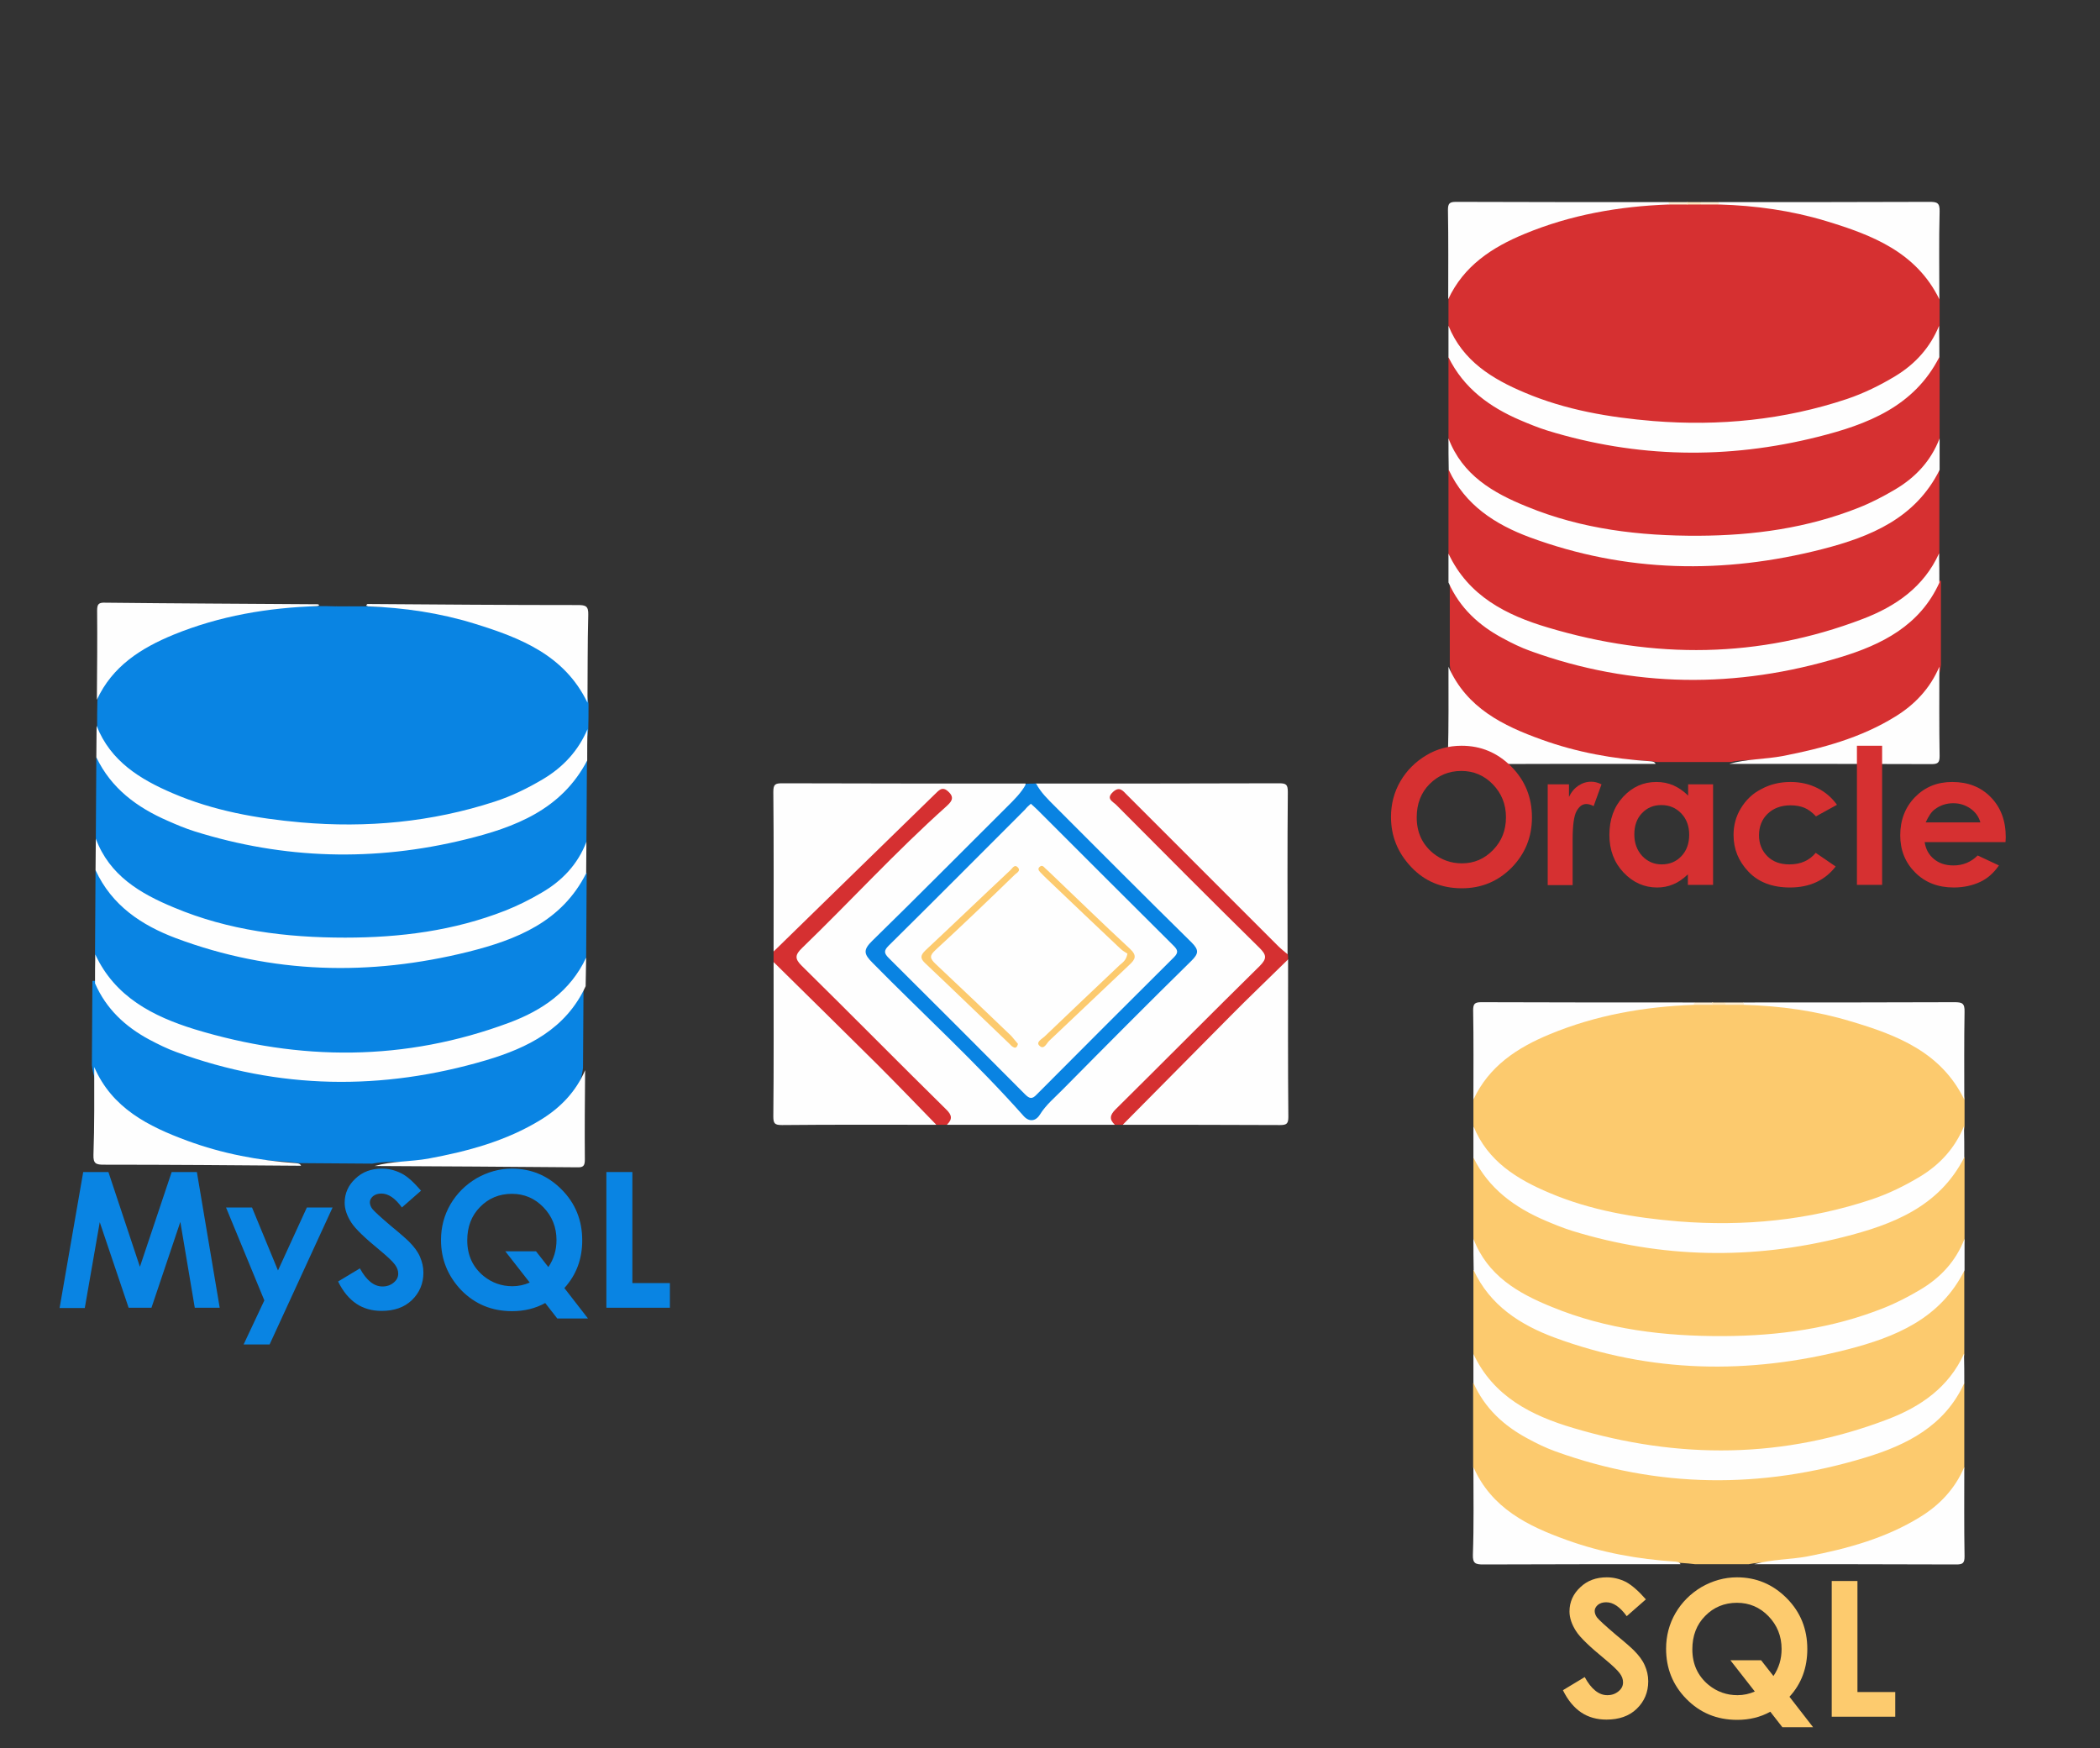 <?xml version="1.0" encoding="utf-8"?>
<!-- Generator: Adobe Illustrator 22.0.0, SVG Export Plug-In . SVG Version: 6.00 Build 0)  -->
<svg version="1.1" xmlns="http://www.w3.org/2000/svg" xmlns:xlink="http://www.w3.org/1999/xlink" x="0px" y="0px"
	 viewBox="0 0 800 666" style="enable-background:new 0 0 800 666;" xml:space="preserve">
<rect x="0" y="0" width="800" height="666" fill="#333333" stroke="none"/>
<style type="text/css">
	.st0{fill:#FCCA6E;}
	.st1{fill:#FEFEFE;}
	.st2{fill:#FDEFD5;}
	.st3{fill:#FDE7BF;}
	.st4{fill:none;}
	.st5{fill:#D63031;}
	.st6{fill:#0984E3;}
	.st7{fill:#FDCB6E;}
	.st8{fill:#0983E2;}
	.st9{fill:#D53031;}
</style>
<g id="загружено__x28_1_x29__xA0_Image_5_">
	<g>
		<path class="st0" d="M561.3,428.9c0-3.3,0-6.7,0-10c1-8.2,6-13.8,12.6-18.2c16.8-11.4,35.6-17,55.8-17.8
			c5.3-0.2,10.6-0.8,15.9-0.5c2.2,0,4.4,0,6.7,0c1.7,0,3.4,0,5,0c2.2,0,4.4,0,6.7,0c17.2,0.1,34.2,0.9,50.5,7.4
			c7.5,3,14.7,6.3,21.3,10.9c6.5,4.5,11.5,10,12.6,18.2c0,3.3,0,6.7,0,10c-1.1,11.5-9.4,17.4-18.3,22.5
			c-14.1,8.1-29.4,12.2-45.4,14.4c-12.4,1.8-24.8,2.8-37.3,2.1c-23.2-1.3-46-4.5-66.8-16c-4.1-2.3-7.9-5-11.5-8
			C564.3,440.1,562.2,434.8,561.3,428.9z"/>
		<path class="st0" d="M561.3,515.9c0-10.7,0-21.3,0-32c2.1-0.5,3.2,1,3.9,2.4c6,11.2,16.6,16.7,27.5,21.2
			c16.6,6.8,34.1,9.9,52,10.4c18.7,0.5,37.3-0.1,55.5-4.9c11.2-3,21.9-6.8,31.6-13.3c4.9-3.3,9.2-7.2,12-12.5
			c0.9-1.7,1.9-3.7,4.5-3.2c0,10.7,0,21.3,0,32c-1.9,12.7-11.5,18.6-21.4,23.7c-19.7,10.2-41.1,13.9-63.1,14.5
			c-20.4,0.5-40.5-0.4-60.2-6.2c-10.9-3.2-21.4-7.4-30.6-14.3C567,529.1,562.1,523.9,561.3,515.9z"/>
		<path class="st0" d="M748.3,526.9c0,10.7,0,21.3,0,32c-1.3,12.2-10.5,17.9-19.8,23.1c-14.4,8-29.9,12.3-46.5,13
			c-4.6,0.2-11.2-0.1-15.8,0.9c-9.3,0-11.2,0-20.5,0c-6.4-0.9-18.3-0.7-24.7-1.5c-18.6-2.2-35.9-7.8-50.7-19.7
			c-5.2-4.1-8.4-9.2-9.1-15.8c0-10.7,0-21.3,0-32c2.1-0.4,2.9,1.3,3.8,2.6c6,10,15.2,16.1,25.7,20.4c16.5,6.8,33.7,9.7,51.4,11.1
			c20.1,1.6,39.8-0.4,59.2-5.3c13.2-3.3,26.1-7.9,36.4-17.7c2.5-2.4,4.6-5.2,6.6-8.1C745.3,528.5,745.9,526.5,748.3,526.9z"/>
		<path class="st0" d="M561.3,471.9c0-10.3,0-20.7,0-31c2.1-0.5,3.2,1,4,2.3c7,12.3,18.8,18,31.3,22.5c16.7,6.1,34.1,8.6,51.8,9.1
			c21.3,0.6,42.1-1.5,62.4-8.2c8.6-2.8,16.6-6.7,23.9-12.2c3.6-2.8,6.6-6.1,8.9-9.9c1.1-1.8,2-4,4.8-3.6c0,10.3,0,20.7,0,31
			c-0.8,10.3-7.7,16.1-15.5,21.1c-13.3,8.6-28.1,12.9-43.5,15.3c-31.8,5-63.3,4.1-94.1-6.4c-7.3-2.5-14.1-5.9-20.5-10.3
			C567.7,486.9,561.9,481.1,561.3,471.9z"/>
		<path class="st1" d="M748.3,440.9c-9.6,18.9-27.5,25.7-46.2,30.4c-34.5,8.7-69.1,8.1-103.2-2.4c-3.5-1.1-6.9-2.5-10.2-3.9
			c-11.7-5-21.6-12.2-27.4-24c0-4,0-8,0-12c5.4,13.4,16.7,20.3,29.1,25.5c15.6,6.6,32.1,9.4,48.9,10.8c25.2,2,49.8-0.4,73.8-8.4
			c6.5-2.2,12.6-5.2,18.4-8.7c7.6-4.6,13.3-10.9,16.7-19.2C748.3,432.9,748.3,436.9,748.3,440.9z"/>
		<path class="st1" d="M748.3,526.9c-7.4,16.3-21.9,23.6-37.8,28.4c-39.5,12-79,11.7-118-2.4c-3.6-1.3-7.1-3-10.4-4.8
			c-9.2-4.9-16.5-11.6-20.8-21.3c0-3.7,0-7.3,0-11c7.6,16.2,22.1,23.5,38,28.2c40.2,12,80.3,11.8,119.8-3.3
			c12.6-4.8,23.3-12.2,29.1-25C748.3,519.6,748.3,523.2,748.3,526.9z"/>
		<path class="st1" d="M561.3,471.9c5.3,14,17,20.8,29.9,26c20.9,8.6,42.9,11.2,65.4,11.1c20.9-0.1,41.4-2.9,61-10.7
			c4.8-1.9,9.4-4.3,13.8-6.9c7.8-4.6,13.7-10.9,17-19.5c0,4,0,8,0,12c-9.2,18.5-26.4,25.5-44.7,30.2c-37.5,9.6-74.8,9-111.4-4.5
			c-13.2-4.9-24.7-12.3-30.9-25.7C561.3,479.9,561.3,475.9,561.3,471.9z"/>
		<path class="st1" d="M645.3,382.8c-18.9,0.7-37.3,3.9-54.9,11.2c-12.4,5.1-23.2,12.2-29.1,24.9c0-11.3,0.1-22.7-0.1-34
			c0-2.5,0.6-3.1,3.1-3.1c27,0.1,54,0.1,81,0.1C646,382.2,646,382.5,645.3,382.8z"/>
		<path class="st1" d="M748.3,418.9c-8.8-18.1-25.7-24.6-43.2-29.8c-13.2-4-26.9-5.9-40.7-6.3c-0.7-0.2-0.7-0.5-0.1-0.9
			c26.7,0,53.4,0,80.2-0.1c2.9,0,4,0.3,3.9,3.7C748.2,396.7,748.3,407.8,748.3,418.9z"/>
		<path class="st1" d="M668.3,595.9c6.6-1.9,13.6-1.7,20.4-3c15-2.9,29.7-6.9,42.8-15c7.5-4.6,13.3-10.8,16.8-19
			c0,11.3-0.1,22.7,0.1,34c0,2.5-0.6,3.1-3.1,3.1C719.7,595.9,694,595.9,668.3,595.9z"/>
		<path class="st1" d="M561.3,558.9c6.9,15.7,20.8,22.5,35.6,27.8c13.3,4.8,27.1,7.3,41.2,8.2c0.8,0.1,1.7,0.1,2.1,1
			c-25.1,0-50.1,0-75.2,0.1c-2.9,0-4-0.4-3.9-3.7C561.5,581.1,561.3,570,561.3,558.9z"/>
		<path class="st2" d="M645.3,382.8c0-0.3,0-0.6,0.1-0.9c2.3,0,4.7,0,7,0c0.7,0.3,0.7,0.6,0,0.9C650,382.8,647.6,382.8,645.3,382.8z
			"/>
		<path class="st2" d="M664.3,381.9c0,0.3,0,0.6,0.1,0.9c-2.3,0-4.7,0-7,0c-0.7-0.3-0.7-0.6,0-0.9
			C659.7,381.9,662,381.9,664.3,381.9z"/>
		<path class="st3" d="M657.3,381.9c0,0.3,0,0.6,0,0.9c-1.7,0-3.4,0-5.1,0c0-0.3,0-0.6,0-0.9C654,381.9,655.7,381.9,657.3,381.9z"/>
	</g>
	<rect x="545" y="386" class="st4" width="187" height="214"/>
	<g>
		<g>
			<path class="st5" d="M551.8,124c0-3.3,0-6.7,0-10c1-8.2,6-13.8,12.6-18.2c16.8-11.4,35.6-17,55.8-17.8c5.3-0.2,10.6-0.8,15.9-0.5
				c2.2,0,4.4,0,6.7,0c1.7,0,3.4,0,5,0c2.2,0,4.4,0,6.7,0c17.2,0.1,34.2,0.9,50.5,7.4c7.5,3,14.7,6.3,21.3,10.9
				c6.5,4.5,11.5,10,12.6,18.2c0,3.3,0,6.7,0,10c-1.1,11.5-9.4,17.4-18.3,22.5c-14.1,8.1-29.4,12.2-45.4,14.4
				c-12.4,1.8-24.8,2.8-37.3,2.1c-23.2-1.3-46-4.5-66.8-16c-4.1-2.3-7.9-5-11.5-8C554.8,135.2,552.7,129.9,551.8,124z"/>
			<path class="st5" d="M551.8,211c0-10.7,0-21.3,0-32c2.1-0.5,3.2,1,3.9,2.4c6,11.2,16.6,16.7,27.5,21.2c16.6,6.8,34.1,9.9,52,10.4
				c18.7,0.5,37.3-0.1,55.5-4.9c11.2-3,21.9-6.8,31.6-13.3c4.9-3.3,9.2-7.2,12-12.5c0.9-1.7,1.9-3.7,4.5-3.2c0,10.7,0,21.3,0,32
				c-1.9,12.7-11.5,18.6-21.4,23.7c-19.7,10.2-41.1,13.9-63.1,14.5c-20.4,0.5-40.5-0.4-60.2-6.2c-10.9-3.2-21.4-7.4-30.6-14.3
				C557.5,224.3,552.5,219,551.8,211z"/>
			<path class="st5" d="M739.4,221.3c0,10.7,0,21.3,0,32c-1.3,12.2-10.5,17.9-19.8,23.1c-14.4,8-29.9,12.3-46.5,13
				c-4.6,0.2-9.2-0.1-13.8,0.9c-9.3,0-18.7,0-28,0c-6.4-0.9-12.8-0.7-19.2-1.5c-18.6-2.2-35.9-7.8-50.7-19.7
				c-5.2-4.1-8.4-9.2-9.1-15.8c0-10.7,0-21.3,0-32c2.1-0.4,2.9,1.3,3.8,2.6c6,10,15.2,16.1,25.7,20.4c16.5,6.8,33.7,9.7,51.4,11.1
				c20.1,1.6,39.8-0.4,59.2-5.3c13.2-3.3,26.1-7.9,36.4-17.7c2.5-2.4,4.6-5.2,6.6-8.1C736.3,222.8,737,220.9,739.4,221.3z"/>
			<path class="st5" d="M551.8,167c0-10.3,0-20.7,0-31c2.1-0.5,3.2,1,4,2.3c7,12.3,18.8,18,31.3,22.5c16.7,6.1,34.1,8.6,51.8,9.1
				c21.3,0.6,42.1-1.5,62.4-8.2c8.6-2.8,16.6-6.7,23.9-12.2c3.6-2.8,6.6-6.1,8.9-9.9c1.1-1.8,2-4,4.8-3.6c0,10.3,0,20.7,0,31
				c-0.8,10.3-7.7,16.1-15.5,21.1c-13.3,8.6-28.1,12.9-43.5,15.3c-31.8,5-63.3,4.1-94.1-6.4c-7.3-2.5-14.1-5.9-20.5-10.3
				C558.1,182,552.4,176.3,551.8,167z"/>
			<path class="st1" d="M738.8,136c-9.6,18.9-27.5,25.7-46.2,30.4c-34.5,8.7-69.1,8.1-103.2-2.4c-3.5-1.1-6.9-2.5-10.2-3.9
				c-11.7-5-21.6-12.2-27.4-24c0-4,0-8,0-12c5.4,13.4,16.7,20.3,29.1,25.5c15.6,6.6,32.1,9.4,48.9,10.8c25.2,2,49.8-0.4,73.8-8.4
				c6.5-2.2,12.6-5.2,18.4-8.7c7.6-4.6,13.3-10.9,16.7-19.2C738.8,128,738.8,132,738.8,136z"/>
		</g>
		<path class="st1" d="M738.8,222c-7.4,16.3-21.9,23.6-37.8,28.4c-39.5,12-79,11.7-118-2.4c-3.6-1.3-7.1-3-10.4-4.8
			c-9.2-4.9-16.5-11.6-20.8-21.3c0-3.7,0-7.3,0-11c7.6,16.2,22.1,23.5,38,28.2c40.2,12,80.3,11.8,119.8-3.3
			c12.6-4.8,23.3-12.2,29.1-25C738.8,214.7,738.8,218.4,738.8,222z"/>
		<path class="st1" d="M551.8,167c5.3,14,17,20.8,29.9,26c20.9,8.6,42.9,11.2,65.4,11.1c20.9-0.1,41.4-2.9,61-10.7
			c4.8-1.9,9.4-4.3,13.8-6.9c7.8-4.6,13.7-10.9,17-19.5c0,4,0,8,0,12c-9.2,18.5-26.4,25.5-44.7,30.2c-37.5,9.6-74.8,9-111.4-4.5
			c-13.2-4.9-24.7-12.3-30.9-25.7C551.8,175,551.8,171,551.8,167z"/>
		<path class="st1" d="M635.7,77.9c-18.9,0.7-37.3,3.9-54.9,11.2c-12.4,5.1-23.2,12.2-29.1,24.9c0-11.3,0.1-22.7-0.1-34
			c0-2.5,0.6-3.1,3.1-3.1c27,0.1,54,0.1,81,0.1C636.5,77.4,636.4,77.7,635.7,77.9z"/>
		<path class="st1" d="M738.8,114C730,96,713.1,89.5,695.6,84.2c-13.2-4-26.9-5.9-40.7-6.3c-0.7-0.2-0.7-0.5-0.1-0.9
			c26.7,0,53.4,0,80.2-0.1c2.9,0,4,0.3,3.9,3.7C738.6,91.8,738.8,102.9,738.8,114z"/>
		<path class="st1" d="M658.8,291c6.6-1.9,13.6-1.7,20.4-3c15-2.9,29.7-6.9,42.8-15c7.5-4.6,13.3-10.8,16.8-19
			c0,11.3-0.1,22.7,0.1,34c0,2.5-0.6,3.1-3.1,3.1C710.1,291,684.4,291,658.8,291z"/>
		<path class="st1" d="M551.8,254c6.9,15.7,20.8,22.5,35.6,27.8c13.3,4.8,27.1,7.3,41.2,8.2c0.8,0.1,1.7,0.1,2.1,1
			c-25.1,0-50.1,0-75.2,0.1c-2.9,0-4-0.4-3.9-3.7C551.9,276.3,551.8,265.2,551.8,254z"/>
		<path class="st2" d="M635.7,77.9c0-0.3,0-0.6,0.1-0.9c2.3,0,4.7,0,7,0c0.7,0.3,0.7,0.6,0,0.9C640.4,77.9,638.1,77.9,635.7,77.9z"
			/>
		<path class="st2" d="M654.8,77c0,0.3,0,0.6,0.1,0.9c-2.3,0-4.7,0-7,0c-0.7-0.3-0.7-0.6,0-0.9C650.1,77,652.4,77,654.8,77z"/>
		<path class="st3" d="M647.8,77c0,0.3,0,0.6,0,0.9c-1.7,0-3.4,0-5.1,0c0-0.3,0-0.6,0-0.9C644.4,77,646.1,77,647.8,77z"/>
	</g>
	<g>
		<path class="st6" d="M37,277c0-3.3,0-6.7,0.1-10c1.1-8.2,6.1-13.7,12.7-18.1c16.9-11.3,35.7-16.8,55.9-17.4
			c5.3-0.2,10.6-0.8,15.9-0.4c2.2,0,4.4,0,6.7,0c1.7,0,3.4,0,5,0c2.2,0,4.4,0,6.7,0c17.2,0.2,34.2,1.2,50.5,7.7
			c7.5,3,14.6,6.4,21.2,11c6.4,4.6,11.5,10.1,12.5,18.3c0,3.3,0,6.7-0.1,10c-1.2,11.5-9.5,17.3-18.5,22.4c-14.1,8-29.5,12-45.5,14.1
			c-12.4,1.7-24.8,2.6-37.3,1.8c-23.2-1.4-46-4.8-66.7-16.4c-4.1-2.3-7.8-5-11.4-8C40,288.2,37.9,282.9,37,277z"/>
		<path class="st6" d="M36.2,363.5c0.1-10.7,0.1-21.3,0.2-32c2.1-0.5,3.2,1,3.9,2.4c5.9,11.3,16.5,16.8,27.4,21.3
			c16.6,6.9,34,10.1,52,10.7c18.7,0.6,37.3,0.1,55.5-4.6c11.2-2.9,22-6.7,31.7-13.1c4.9-3.2,9.2-7.1,12.1-12.4
			c0.9-1.7,1.9-3.7,4.5-3.2c-0.1,10.7-0.1,21.3-0.2,32c-1.9,12.6-11.6,18.5-21.6,23.6c-19.8,10.1-41.1,13.6-63.2,14.1
			c-20.4,0.4-40.5-0.7-60.2-6.5c-10.9-3.3-21.3-7.6-30.5-14.5C41.8,376.8,36.9,371.5,36.2,363.5z"/>
		<path class="st6" d="M222.3,374.8c-0.1,10.7-0.1,21.3-0.2,32c-1.4,12.2-10.6,17.9-19.9,23c-14.4,7.9-30,12.1-46.6,12.7
			c-4.6,0.2-9.2-0.1-13.8,0.8c-9.3-0.1-18.7-0.1-28-0.2c-6.4-1-12.8-0.8-19.2-1.6c-18.6-2.3-35.8-8-50.6-20c-5.1-4.2-8.3-9.2-9-15.8
			c0.1-10.7,0.1-21.3,0.2-32c2.1-0.4,2.9,1.3,3.7,2.7c6,10,15.1,16.2,25.6,20.6c16.4,6.9,33.6,9.9,51.3,11.5
			c20.1,1.7,39.8-0.2,59.3-4.9c13.3-3.3,26.2-7.7,36.5-17.5c2.6-2.4,4.7-5.2,6.6-8.1C219.3,376.3,219.9,374.4,222.3,374.8z"/>
		<path class="st6" d="M36.5,319.5c0.1-10.3,0.1-20.7,0.2-31c2.1-0.5,3.2,1,3.9,2.4c6.9,12.3,18.7,18.1,31.1,22.7
			c16.6,6.2,34,8.8,51.7,9.4c21.3,0.7,42.2-1.3,62.5-7.8c8.6-2.8,16.7-6.6,23.9-12c3.7-2.8,6.6-6,9-9.9c1.1-1.8,2-3.9,4.8-3.6
			c-0.1,10.3-0.1,20.7-0.2,31c-0.8,10.3-7.8,16-15.7,21c-13.3,8.5-28.2,12.7-43.6,15c-31.8,4.8-63.3,3.7-94-7
			c-7.3-2.5-14.1-6-20.4-10.4C42.8,334.5,37,328.7,36.5,319.5z"/>
		<path class="st1" d="M223.7,289.7c-9.8,18.8-27.6,25.5-46.4,30.1c-34.6,8.5-69.1,7.6-103.2-3.1c-3.5-1.1-6.8-2.5-10.2-4
			c-11.7-5.1-21.5-12.3-27.2-24.2c0-4,0.1-8,0.1-12c5.3,13.5,16.6,20.4,29,25.7c15.6,6.7,32,9.6,48.8,11.1
			c25.2,2.2,49.8-0.1,73.8-7.9c6.5-2.1,12.6-5.1,18.5-8.6c7.7-4.6,13.4-10.8,16.9-19C223.7,281.7,223.7,285.7,223.7,289.7z"/>
		<path class="st1" d="M223.1,375.7c-7.5,16.3-22.1,23.5-37.9,28.2c-39.6,11.7-79,11.2-118-3.1c-3.6-1.3-7-3-10.4-4.8
			c-9.1-4.9-16.4-11.7-20.6-21.4c0-3.7,0-7.3,0.1-11c7.5,16.2,22,23.6,37.8,28.5c40.1,12.2,80.2,12.3,119.9-2.5
			c12.6-4.7,23.3-12,29.3-24.8C223.2,368.4,223.2,372,223.1,375.7z"/>
		<path class="st1" d="M36.5,319.5c5.2,14,16.9,20.9,29.7,26.2c20.9,8.8,42.9,11.5,65.3,11.5c20.9,0,41.4-2.6,61-10.3
			c4.8-1.9,9.4-4.2,13.8-6.8c7.8-4.5,13.8-10.8,17.1-19.4c0,4-0.1,8-0.1,12c-9.3,18.5-26.6,25.3-44.9,29.9
			c-37.5,9.3-74.8,8.5-111.4-5.2C54,352.5,42.6,345,36.4,331.5C36.4,327.5,36.5,323.5,36.5,319.5z"/>
		<path class="st1" d="M121,230.9c-18.9,0.6-37.3,3.7-54.9,10.9c-12.4,5.1-23.3,12-29.2,24.8c0.1-11.3,0.2-22.7,0.1-34
			c0-2.5,0.6-3.1,3.1-3c27,0.3,54,0.4,81,0.6C121.7,230.4,121.7,230.7,121,230.9z"/>
		<path class="st1" d="M223.8,267.7c-8.7-18.1-25.5-24.7-43-30.1c-13.2-4.1-26.9-6.1-40.7-6.6c-0.7-0.2-0.7-0.5-0.1-0.9
			c26.7,0.2,53.4,0.4,80.2,0.4c2.9,0,4,0.4,3.9,3.7C223.8,245.4,223.9,256.6,223.8,267.7z"/>
		<path class="st1" d="M142.7,444.2c6.7-1.9,13.6-1.6,20.4-2.8c15.1-2.8,29.7-6.7,42.9-14.8c7.5-4.6,13.4-10.7,16.9-18.9
			c-0.1,11.3-0.2,22.7-0.1,34c0,2.5-0.6,3.1-3.1,3C194,444.5,168.4,444.3,142.7,444.2z"/>
		<path class="st1" d="M35.9,406.5c6.8,15.7,20.6,22.6,35.5,28.1c13.3,4.9,27.1,7.5,41.2,8.5c0.8,0.1,1.7,0.1,2.1,1
			c-25.1-0.2-50.1-0.4-75.2-0.4c-2.9,0-4-0.4-3.9-3.7C36,428.7,35.9,417.6,35.9,406.5z"/>
		<path class="st6" d="M121,230.9c0-0.3,0,1.8,0,1.5c2.3,0,4.5,3.9,7,1.4c0.7,0.3,0.7-3.1,0-2.8C125.7,230.9,123.3,230.9,121,230.9z
			"/>
		<path class="st6" d="M139.7,231.8c0,0.1,0.4-0.9,0.4-0.8c-2.3,0-4.7,0-7,0c-0.7-0.3-2.3,3.3-1.7,2.9c-1.6,6,4.5,1.9,7.7-0.3
			c0,0.2,0.9-3.2,1-3"/>
		<path class="st6" d="M132.8,232.3c0,0.3,0.3-1.5,0.3-1.3c-1.7,0-3.4,0-5.1,0c0-0.3,0,0.7,0,0.4c0.2,0,0.8,1.3,0.9,1.3"/>
	</g>
</g>
<g id="загружено__x28_1_x29__xA0_Image_3_">
</g>
<g id="загружено__x28_1_x29__xA0_Image_1_">
</g>
<g id="MySQL">
	<g>
		<path class="st6" d="M31.7,446.5h9.6l12,36.1l12.1-36.1h9.6l8.7,51.7h-9.5l-5.5-32.7l-11,32.7h-8.7L38,465.6l-5.7,32.7h-9.6
			L31.7,446.5z"/>
		<path class="st6" d="M86.1,460H96l9.9,24l11-24h9.8l-24,52.2h-9.9l7.9-16.8L86.1,460z"/>
		<path class="st6" d="M160.4,453.6l-7.3,6.4c-2.6-3.6-5.2-5.3-7.8-5.3c-1.3,0-2.3,0.3-3.2,1c-0.8,0.7-1.2,1.5-1.2,2.3
			s0.3,1.7,0.9,2.5c0.8,1,3.2,3.2,7.2,6.6c3.8,3.1,6,5.1,6.8,5.9c2,2,3.4,3.9,4.2,5.8s1.3,3.8,1.3,6c0,4.2-1.5,7.7-4.4,10.5
			c-2.9,2.8-6.8,4.1-11.5,4.1c-3.7,0-6.9-0.9-9.6-2.7s-5.1-4.6-7-8.5l8.3-5c2.5,4.6,5.4,6.9,8.6,6.9c1.7,0,3.1-0.5,4.3-1.5
			c1.2-1,1.7-2.1,1.7-3.4c0-1.2-0.4-2.3-1.3-3.5s-2.8-3-5.7-5.4c-5.6-4.6-9.3-8.1-10.9-10.6s-2.5-5-2.5-7.5c0-3.6,1.4-6.7,4.1-9.2
			c2.7-2.6,6.1-3.8,10.1-3.8c2.6,0,5,0.6,7.4,1.8S157.6,450.4,160.4,453.6z"/>
		<path class="st6" d="M215,490.7l9,11.6h-11.7l-4.6-5.9c-3.8,2.1-8,3.1-12.6,3.1c-7.8,0-14.2-2.7-19.4-8
			c-5.1-5.4-7.7-11.7-7.7-19.1c0-4.9,1.2-9.5,3.6-13.6c2.4-4.1,5.7-7.4,9.9-9.9c4.2-2.4,8.7-3.7,13.5-3.7c7.3,0,13.6,2.6,18.9,7.9
			c5.3,5.3,7.9,11.8,7.9,19.4C221.8,479.6,219.6,485.6,215,490.7z M208.9,482.7c2.1-3.1,3.1-6.5,3.1-10.3c0-4.9-1.7-9.1-5-12.5
			c-3.3-3.4-7.3-5.1-12-5.1c-4.8,0-8.9,1.7-12.1,5c-3.3,3.3-4.9,7.6-4.9,12.7c0,5.7,2.1,10.2,6.2,13.6c3.2,2.6,6.9,3.9,11,3.9
			c2.3,0,4.6-0.5,6.6-1.4l-9.3-11.9h11.7L208.9,482.7z"/>
		<path class="st6" d="M231.1,446.5h9.8v42.3h14.3v9.4h-24.2V446.5z"/>
	</g>
</g>
<g id="Oracle">
	<g>
		<path class="st5" d="M556.8,284.1c7.3,0,13.6,2.6,18.9,7.9c5.3,5.3,7.9,11.8,7.9,19.4c0,7.5-2.6,13.9-7.8,19.2
			c-5.2,5.2-11.5,7.8-18.9,7.8c-7.8,0-14.2-2.7-19.3-8.1c-5.1-5.4-7.7-11.7-7.7-19.1c0-4.9,1.2-9.5,3.6-13.6
			c2.4-4.1,5.7-7.4,9.9-9.9C547.4,285.3,551.9,284.1,556.8,284.1z M556.7,293.7c-4.8,0-8.8,1.7-12.1,5c-3.3,3.3-4.9,7.6-4.9,12.7
			c0,5.7,2.1,10.2,6.2,13.6c3.2,2.6,6.9,3.9,11,3.9c4.7,0,8.6-1.7,11.9-5.1c3.3-3.4,4.9-7.5,4.9-12.5c0-4.9-1.7-9.1-5-12.5
			C565.4,295.4,561.4,293.7,556.7,293.7z"/>
		<path class="st5" d="M589.5,298.8h8.2v4.8c0.9-1.9,2.1-3.3,3.6-4.3s3.1-1.5,4.9-1.5c1.2,0,2.5,0.3,3.9,1l-3,8.3
			c-1.1-0.6-2.1-0.8-2.8-0.8c-1.5,0-2.7,0.9-3.7,2.7s-1.5,5.4-1.5,10.8l0,1.9v15.5h-9.5V298.8z"/>
		<path class="st5" d="M643,298.8h9.6v38.3H643v-4c-1.9,1.8-3.8,3.1-5.6,3.8c-1.9,0.8-3.9,1.2-6.1,1.2c-4.9,0-9.2-1.9-12.8-5.7
			c-3.6-3.8-5.4-8.6-5.4-14.3c0-5.9,1.7-10.7,5.2-14.5c3.5-3.8,7.7-5.7,12.7-5.7c2.3,0,4.4,0.4,6.5,1.3c2,0.9,3.9,2.2,5.6,3.9V298.8
			z M632.9,306.7c-3,0-5.4,1-7.4,3.1c-2,2.1-2.9,4.8-2.9,8.1c0,3.3,1,6,3,8.2c2,2.1,4.5,3.2,7.4,3.2c3,0,5.5-1,7.5-3.1
			c2-2.1,3-4.8,3-8.2c0-3.3-1-6-3-8.1C638.5,307.8,636,306.7,632.9,306.7z"/>
		<path class="st5" d="M699.8,306.6l-8,4.4c-1.5-1.6-3-2.7-4.5-3.3c-1.5-0.6-3.2-0.9-5.2-0.9c-3.6,0-6.5,1.1-8.7,3.2
			c-2.2,2.1-3.3,4.9-3.3,8.2c0,3.3,1.1,5.9,3.2,8c2.1,2.1,4.9,3.1,8.4,3.1c4.3,0,7.6-1.5,10-4.4l7.6,5.2c-4.1,5.3-9.9,8-17.4,8
			c-6.7,0-12-2-15.8-6s-5.7-8.6-5.7-14c0-3.7,0.9-7.1,2.8-10.2c1.9-3.1,4.4-5.6,7.8-7.3c3.3-1.8,7-2.7,11.1-2.7
			c3.8,0,7.2,0.8,10.2,2.3S697.8,303.8,699.8,306.6z"/>
		<path class="st5" d="M707.4,284.1h9.6v53h-9.6V284.1z"/>
		<path class="st5" d="M764,320.8h-30.8c0.4,2.7,1.6,4.9,3.6,6.5c1.9,1.6,4.4,2.4,7.4,2.4c3.6,0,6.7-1.3,9.2-3.8l8.1,3.8
			c-2,2.9-4.4,5-7.2,6.3s-6.2,2.1-10,2.1c-6,0-10.9-1.9-14.7-5.7c-3.8-3.8-5.7-8.5-5.7-14.2c0-5.8,1.9-10.7,5.6-14.5
			c3.8-3.9,8.5-5.8,14.2-5.8c6,0,10.9,1.9,14.7,5.8c3.8,3.9,5.7,8.9,5.7,15.3L764,320.8z M754.4,313.2c-0.6-2.1-1.9-3.9-3.8-5.2
			c-1.9-1.3-4-2-6.5-2c-2.7,0-5,0.8-7,2.3c-1.3,0.9-2.4,2.6-3.5,5H754.4z"/>
	</g>
</g>
<g id="SQL">
	<g>
		<path class="st7" d="M627,609.3l-7.3,6.4c-2.6-3.6-5.2-5.3-7.8-5.3c-1.3,0-2.3,0.3-3.2,1c-0.8,0.7-1.2,1.5-1.2,2.3
			s0.3,1.7,0.9,2.5c0.8,1,3.2,3.2,7.2,6.6c3.8,3.1,6,5.1,6.8,5.9c2,2,3.4,3.9,4.2,5.8c0.8,1.8,1.3,3.8,1.3,6c0,4.2-1.5,7.7-4.4,10.5
			s-6.8,4.1-11.5,4.1c-3.7,0-6.9-0.9-9.6-2.7s-5.1-4.6-7-8.5l8.3-5c2.5,4.6,5.4,6.9,8.6,6.9c1.7,0,3.1-0.5,4.3-1.5s1.7-2.1,1.7-3.4
			c0-1.2-0.4-2.3-1.3-3.5c-0.9-1.2-2.8-3-5.7-5.4c-5.6-4.6-9.3-8.1-10.9-10.6s-2.5-5-2.5-7.5c0-3.6,1.4-6.7,4.1-9.2
			c2.7-2.6,6.1-3.8,10.1-3.8c2.6,0,5,0.6,7.4,1.8C621.8,604,624.3,606.2,627,609.3z"/>
		<path class="st7" d="M681.7,646.4l9,11.6h-11.7l-4.6-5.9c-3.8,2.1-8,3.1-12.6,3.1c-7.8,0-14.2-2.7-19.4-8s-7.7-11.7-7.7-19.1
			c0-4.9,1.2-9.5,3.6-13.6c2.4-4.1,5.7-7.4,9.9-9.9c4.2-2.4,8.7-3.7,13.5-3.7c7.3,0,13.6,2.6,18.9,7.9c5.3,5.3,7.9,11.8,7.9,19.4
			C688.5,635.3,686.3,641.4,681.7,646.4z M675.6,638.5c2.1-3.1,3.1-6.5,3.1-10.3c0-4.9-1.7-9.1-5-12.5c-3.3-3.4-7.3-5.1-12-5.1
			c-4.8,0-8.9,1.7-12.1,5c-3.3,3.3-4.9,7.6-4.9,12.7c0,5.7,2.1,10.2,6.2,13.6c3.2,2.6,6.9,3.9,11,3.9c2.3,0,4.6-0.5,6.6-1.4
			l-9.3-11.9h11.7L675.6,638.5z"/>
		<path class="st7" d="M697.8,602.3h9.8v42.3H722v9.4h-24.2V602.3z"/>
	</g>
</g>
<g id="Слой_4_xA0_Image_1_">
	<g>
		<path class="st1" d="M424.7,428.5c-21.3,0-42.7,0-64,0c0.2-3.1-1.3-5.2-3.4-7.3c-17.3-17.1-34.4-34.3-51.6-51.5
			c-4.8-4.8-4.8-5.5,0.1-10.4c14.9-15,29.9-29.9,44.8-44.9c2.7-2.7,6.1-4.7,8.6-7.6c1-1.1,2.4-2.4,0.9-3.8c-1.2-1.2-2.4,0.1-3.5,0.9
			c-0.6,0.5-1.2,1.1-1.8,1.7c-18.1,18.2-37.1,35.4-54.9,53.8c-1.4,1.5-2.6,3.6-5.2,3.1c0-20.3,0.1-40.5-0.1-60.8
			c0-2.9,0.7-3.3,3.4-3.3c30.9,0.1,61.8,0.1,92.7,0.1c0.2,3.9-2.7,5.8-5,8.1c-16.9,17-33.9,33.9-50.9,50.9c-5,5-5,5,0.1,10.1
			c16.8,16.8,33.7,33.7,50.5,50.5c7.2,7.2,7.2,7.2,14.4,0c16.8-16.9,33.7-33.7,50.5-50.5c5.1-5.1,5.1-5.1,0.1-10.1
			c-17-17-33.9-33.9-50.9-50.9c-2.3-2.3-5.2-4.3-5-8.1c30.9,0,61.8,0,92.7-0.1c2.7,0,3.4,0.4,3.4,3.3c-0.2,20.6-0.1,41.2-0.1,61.8
			c-2.9,0.5-4-1.9-5.6-3.5c-18.1-18-36-36-54.1-54c-1.5-1.5-3.3-5-5.3-3c-2,2,1.6,3.8,3.1,5.2c16.9,17,33.9,33.9,50.8,50.9
			c4.9,4.9,4.9,5.6,0.1,10.5c-17.2,17.2-34.3,34.4-51.6,51.5C426,423.3,424.5,425.4,424.7,428.5z"/>
		<path class="st1" d="M490.7,365.5c0,20-0.1,40,0.1,60c0,2.5-0.6,3.1-3.1,3.1c-20-0.1-40-0.1-60-0.1c-0.6-2.3,1.2-3.3,2.4-4.5
			c18.7-18.7,37.3-37.4,56.1-56.1C487.4,366.7,488.4,364.9,490.7,365.5z"/>
		<path class="st1" d="M356.7,428.5c-19.6,0-39.2-0.1-58.8,0.1c-2.8,0-3.3-0.6-3.3-3.3c0.2-19.6,0.1-39.2,0.1-58.8
			c2.3-0.6,3.3,1.2,4.5,2.4c18.4,18.3,36.8,36.7,55.1,55.1C355.5,425.2,357.3,426.2,356.7,428.5z"/>
		<path class="st8" d="M394.7,298.5c1.8,3.4,4.5,6,7.2,8.7c17.3,17.3,34.6,34.7,52.1,51.9c2.9,2.9,2.5,4.3-0.1,6.9
			c-16.4,16.1-32.6,32.4-48.8,48.8c-3.1,3.2-6.6,6-9,9.9c-1.6,2.5-4.1,2.8-6.2,0.4c-18.1-20.4-38.3-38.8-57.5-58.3
			c-3.3-3.3-3.7-4.9-0.1-8.4c17.3-16.9,34.3-34.1,51.4-51.1c2.7-2.7,5.4-5.3,7.2-8.7C392,298.5,393.4,298.5,394.7,298.5z"/>
		<path class="st9" d="M356.7,428.5c-7.4-7.6-14.8-15.3-22.3-22.8c-13.2-13.1-26.5-26.2-39.7-39.2c0-1.3,0-2.7,0-4
			c7-6.8,14-13.7,21-20.5c13.4-13.1,26.9-26.2,40.3-39.3c1.6-1.5,2.9-3.4,5.3-1.1c2.7,2.5,0.8,4.1-0.9,5.7
			c-19.1,17.1-36.4,36-54.8,53.8c-2.7,2.6-3,4.1-0.1,6.9c18.4,18.1,36.5,36.5,54.9,54.6c2.3,2.2,2.5,3.8,0.3,5.9
			C359.4,428.5,358,428.5,356.7,428.5z"/>
		<path class="st9" d="M490.7,365.5c-7.3,7.2-14.8,14.3-22,21.6c-13.7,13.8-27.3,27.6-41,41.4c-1,0-2,0-3,0
			c-2.2-2.1-1.9-3.7,0.3-5.9c18.4-18.2,36.5-36.5,54.9-54.6c2.9-2.9,2.5-4.3-0.1-6.9c-18.3-18-36.4-36.2-54.5-54.4
			c-1.2-1.3-4.2-2.3-1.3-5c2.5-2.3,3.8-0.4,5.3,1.1c19.2,19.2,38.4,38.4,57.6,57.6c1.2,1.2,2.5,2.2,3.7,3.2
			C490.7,364.2,490.7,364.8,490.7,365.5z"/>
		<path class="st1" d="M392.7,306.2c0.9,0.8,1.7,1.5,2.4,2.2c17.3,17.3,34.6,34.6,52,51.9c1.6,1.6,1.9,2.6,0.1,4.4
			c-17.5,17.4-34.9,34.8-52.3,52.3c-1.7,1.8-2.7,1.6-4.4-0.1c-17.3-17.4-34.6-34.7-51.9-51.9c-1.8-1.8-2-2.8-0.1-4.7
			c17.4-17.2,34.7-34.6,52-51.9C391.1,307.6,391.8,307,392.7,306.2z"/>
		<path class="st0" d="M429.5,363.3c-0.6-0.4-1.9-1.1-2.8-2c-9.3-8.8-18.6-17.6-27.9-26.5c-0.8-0.8-1.7-1.6-2.5-2.5
			c-0.6-0.6-1.1-1.4-0.2-2.1c0.9-0.8,1.5,0,2.1,0.6c0.4,0.3,0.7,0.7,1.1,1c10.4,9.9,20.6,19.9,31.1,29.6c2.8,2.6,2.2,4-0.2,6.2
			c-10.2,9.6-20.3,19.3-30.5,28.9c-1,0.9-2,3.7-3.8,1.8c-1.3-1.3,1-2.5,2-3.4c9.5-9.1,19.1-18.2,28.6-27.2
			C427.6,366.7,429,366,429.5,363.3z"/>
		<path class="st0" d="M387.8,397.7c-0.3,1.1-0.8,1.8-1.8,1.2c-0.6-0.3-1-0.8-1.5-1.3c-10.7-10.2-21.3-20.5-32.1-30.7
			c-2-1.9-1.7-3,0.1-4.8c10.8-10.1,21.5-20.4,32.3-30.5c0.8-0.7,1.6-2.4,2.8-1.3c1.6,1.5-0.5,2.3-1.2,3.1
			c-9.9,9.6-19.9,19.2-30,28.5c-2.4,2.2-2.2,3.2,0,5.3c9.7,9.1,19.3,18.3,28.9,27.5C386.2,395.7,387,396.8,387.8,397.7z"/>
	</g>
</g>
</svg>
